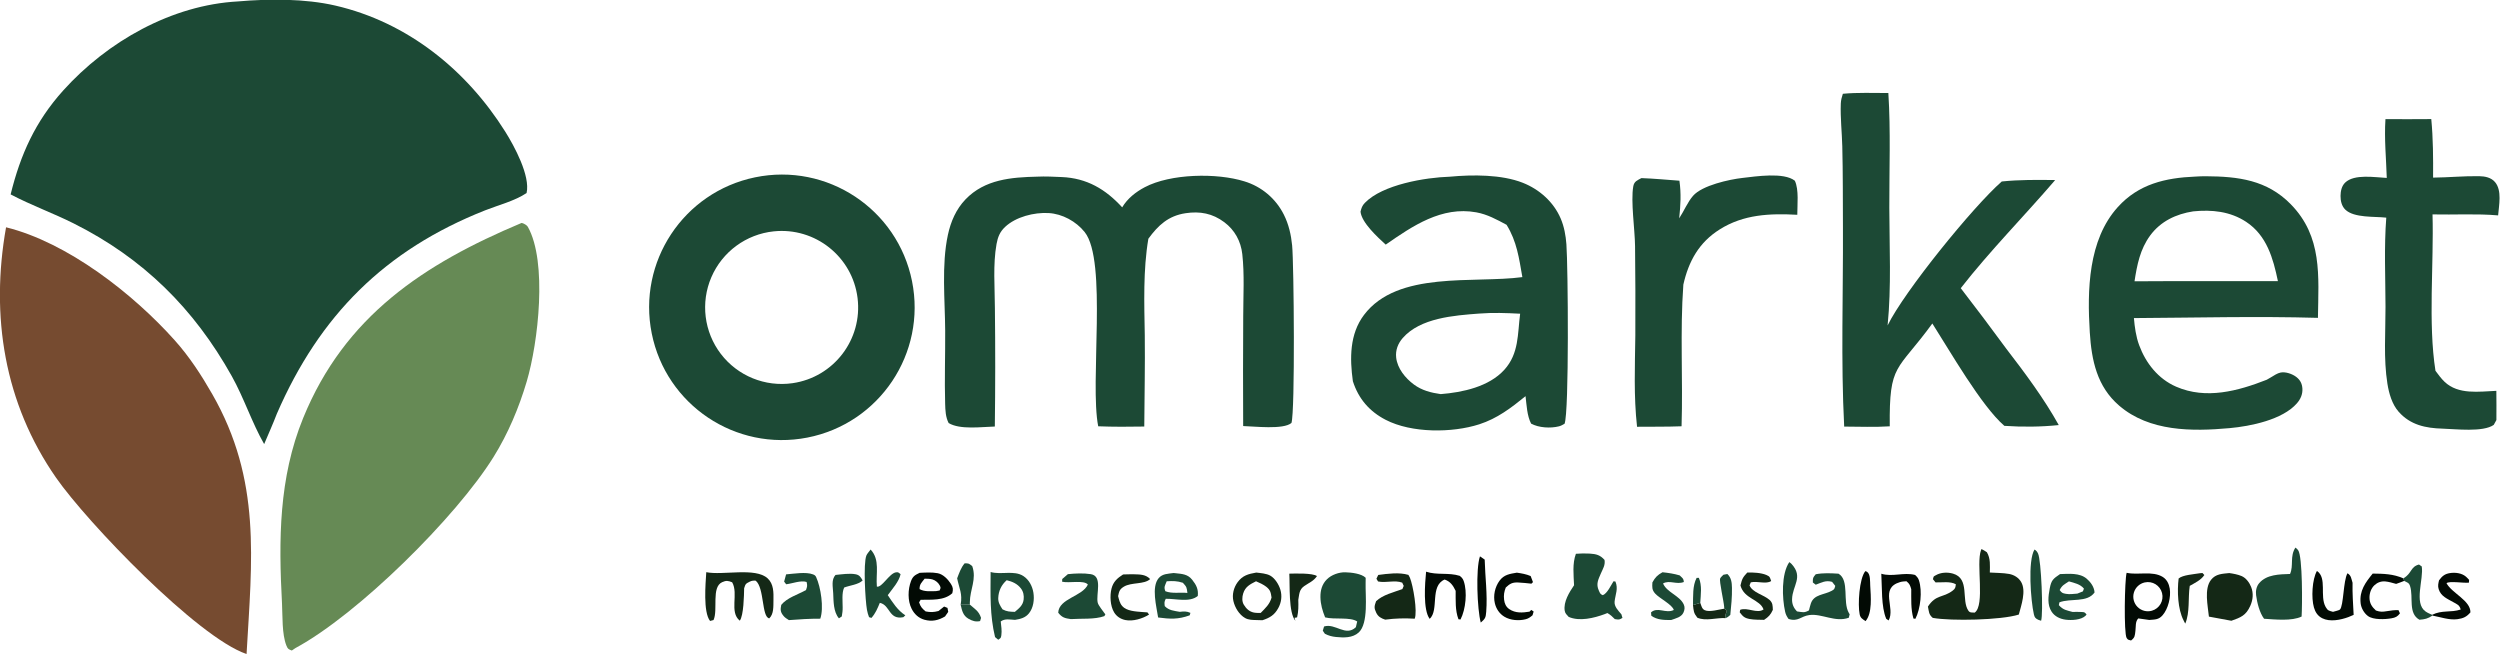 <svg xmlns="http://www.w3.org/2000/svg" xmlns:xlink="http://www.w3.org/1999/xlink" viewBox="160.96 288.25 642.59 168.23"><path fill="#1C4935" transform="matrix(1.667 0 0 1.667 0 6.10352e-05)" d="M133.263 173.134C138.047 172.718 143.582 172.694 148.264 173.776C159.375 176.342 168.48 183.683 174.465 193.221C175.85 195.428 178.356 200.039 177.751 202.681C175.933 203.898 173.409 204.536 171.365 205.344C155.916 211.454 145.828 221.545 139.244 236.715C138.643 238.289 137.94 239.837 137.287 241.391C135.39 238.068 134.185 234.297 132.297 230.917C126.462 220.472 118.62 212.729 107.925 207.369C104.727 205.766 101.366 204.564 98.196 202.891C99.708 196.747 102 191.651 106.292 186.881C113.093 179.322 123.023 173.684 133.263 173.134Z"/><path fill="#668A55" transform="matrix(1.667 0 0 1.667 0 6.10352e-05)" d="M176.974 207.294C177.047 207.311 177.125 207.316 177.194 207.346C177.453 207.461 177.804 207.642 177.945 207.892C180.981 213.293 179.554 225.727 177.771 231.744C176.571 235.797 174.895 239.778 172.66 243.372C166.886 252.656 151.767 267.635 142.106 272.845L141.55 273.222C141.036 273.018 140.934 272.998 140.715 272.45C140.011 270.686 140.141 267.866 140.039 265.968C139.514 256.171 139.533 246.621 143.294 237.392C149.701 221.671 161.879 213.634 176.974 207.294Z"/><path fill="#764B30" transform="matrix(1.667 0 0 1.667 0 6.10352e-05)" d="M97.491 207.962C106.973 210.306 117.078 218.207 123.496 225.385C125.77 227.928 127.604 230.747 129.293 233.7C136.885 246.978 135.404 259.172 134.575 273.76C127.027 271.204 110.01 253.482 105.203 246.577C97.207 235.091 95.06 221.621 97.491 207.962Z"/><path fill="#1C4935" transform="matrix(1.667 0 0 1.667 0 6.10352e-05)" d="M212.972 200.259C224.085 197.961 234.946 205.143 237.182 216.268C239.418 227.394 232.175 238.214 221.037 240.388C209.986 242.544 199.268 235.371 197.05 224.333C194.831 213.295 201.946 202.538 212.972 200.259ZM218.752 232C225.114 231.088 229.575 225.252 228.786 218.874C227.997 212.497 222.249 207.924 215.856 208.589C211.61 209.031 207.934 211.733 206.244 215.653C204.554 219.573 205.114 224.1 207.708 227.491C210.303 230.881 214.526 232.605 218.752 232Z"/><path fill="#1C4935" transform="matrix(1.667 0 0 1.667 0 6.10352e-05)" d="M256.511 200.153C257.739 200.092 259.03 200.164 260.26 200.215C264.133 200.374 267.023 202.086 269.588 204.886C270.402 203.519 271.667 202.523 273.063 201.784C277.048 199.677 284.186 199.549 288.429 200.878C291.081 201.68 293.285 203.542 294.521 206.023C295.259 207.489 295.633 209.121 295.791 210.748C296.069 213.6 296.259 236.382 295.687 238.131C294.447 239.199 289.9 238.647 288.242 238.609C288.213 232.956 288.215 227.302 288.25 221.649C288.257 218.507 288.453 215.213 288.106 212.094C287.885 210.107 286.936 208.38 285.335 207.179C283.516 205.813 281.575 205.458 279.365 205.79C276.7 206.189 275.133 207.66 273.623 209.728C272.806 214.545 272.988 219.717 273.071 224.585C273.127 229.279 273.023 233.989 272.993 238.684C270.619 238.729 268.264 238.737 265.89 238.645C264.567 231.961 267.329 213.114 263.802 208.698C262.483 207.048 260.362 205.887 258.251 205.767C256.005 205.64 253.192 206.342 251.525 207.912C250.727 208.663 250.406 209.478 250.214 210.539C249.646 213.68 249.949 217.234 249.961 220.428C250.031 226.513 250.027 232.598 249.95 238.682C247.924 238.732 244.586 239.21 242.827 238.144C242.353 237.218 242.318 236.181 242.289 235.158C242.182 231.423 242.317 227.653 242.295 223.911C242.267 219.153 241.712 213.777 242.715 209.122C243.154 207.088 243.976 205.171 245.433 203.654C248.396 200.568 252.487 200.245 256.511 200.153Z"/><path fill="#1C4935" transform="matrix(1.667 0 0 1.667 0 6.10352e-05)" d="M320.113 200.16C323.597 199.834 328.097 199.806 331.367 201.102C333.931 202.119 336.114 204.061 337.205 206.618C337.743 207.88 337.979 209.224 338.082 210.585C338.334 213.93 338.515 236.528 337.796 238.256C337.512 238.419 337.252 238.572 336.931 238.652C335.605 238.984 333.832 238.877 332.639 238.234C332 236.991 331.952 235.384 331.78 234C329.555 235.815 327.409 237.448 324.644 238.339C320.445 239.69 314.209 239.71 310.223 237.652C307.693 236.347 306.024 234.395 305.156 231.694C304.673 228.19 304.637 224.436 306.873 221.475C312.061 214.604 323.783 216.647 331.291 215.643C330.775 212.709 330.448 210.161 328.857 207.579C327.338 206.765 325.896 205.965 324.185 205.655C318.843 204.688 314.379 207.749 310.222 210.633C308.987 209.504 306.516 207.264 306.336 205.557C306.469 205.006 306.59 204.626 306.991 204.209C309.729 201.366 316.352 200.275 320.113 200.16ZM318.702 233.684C322.061 233.421 326.146 232.548 328.513 229.929C330.788 227.414 330.541 224.406 330.948 221.287C328.806 221.173 326.736 221.099 324.592 221.267C320.752 221.561 315.546 221.928 312.833 225.051C312.101 225.893 311.709 226.923 311.833 228.044C312.018 229.727 313.244 231.224 314.568 232.204C315.799 233.116 317.205 233.474 318.702 233.684Z"/><path fill="#1C4935" transform="matrix(1.667 0 0 1.667 0 6.10352e-05)" d="M435.05 200.144C435.597 200.106 436.146 200.088 436.695 200.091C441.688 200.123 446.096 200.666 449.758 204.393C454.674 209.395 454.051 215.465 453.961 221.926C444.53 221.655 435.025 221.906 425.587 221.961C425.702 223.341 425.909 224.827 426.391 226.13C427.423 228.921 429.325 231.331 432.097 232.539C436.706 234.547 441.619 233.214 446.064 231.47C446.283 231.342 446.506 231.219 446.725 231.09C447.18 230.823 447.678 230.464 448.202 230.358C448.973 230.202 450.025 230.575 450.628 231.043C451.231 231.511 451.519 232.074 451.565 232.835C451.618 233.7 451.284 234.455 450.722 235.099C448.502 237.647 443.554 238.638 440.352 238.929C434.547 239.458 427.975 239.469 423.316 235.464C419.892 232.521 419.054 228.484 418.783 224.159C418.378 217.689 418.52 209.915 423.103 204.844C426.312 201.292 430.442 200.334 435.05 200.144ZM425.68 216.288C430.056 216.257 434.432 216.25 438.807 216.267L447.789 216.263C447.059 212.743 446.068 209.218 442.898 207.127C440.435 205.502 437.607 205.217 434.731 205.506C432.098 205.91 429.704 207.034 428.092 209.228C426.536 211.346 426.071 213.754 425.68 216.288Z"/><path fill="#1C4935" transform="matrix(1.667 0 0 1.667 0 6.10352e-05)" d="M380.707 187.376C383.018 187.156 385.402 187.264 387.723 187.258C388.094 193.111 387.858 199.112 387.872 204.981C387.885 210.981 388.202 217.122 387.609 223.093C390.142 217.895 400.777 204.779 405.211 200.898C407.964 200.614 410.684 200.644 413.448 200.677C408.635 206.285 403.445 211.516 398.887 217.35C401.268 220.437 403.611 223.552 405.917 226.696C408.751 230.372 411.751 234.405 413.998 238.458C411.18 238.747 408.431 238.764 405.609 238.578C402.061 235.507 397.233 227.063 394.506 222.795C389.021 230.315 387.847 228.852 387.94 238.649C385.62 238.802 383.24 238.697 380.913 238.691C380.39 228.548 380.77 218.208 380.721 208.036C380.701 203.849 380.725 199.654 380.62 195.468C380.565 193.302 380.307 191.041 380.391 188.883C380.411 188.366 380.546 187.866 380.707 187.376Z"/><path fill="#1C4935" transform="matrix(1.667 0 0 1.667 0 6.10352e-05)" d="M464.372 191.283C466.727 191.299 469.082 191.296 471.437 191.277C471.726 194.293 471.737 197.276 471.716 200.303C474.071 200.281 476.484 200.042 478.821 200.08C479.72 200.095 480.673 200.282 481.277 201.005C482.361 202.302 481.871 204.555 481.743 206.127C478.408 205.836 474.983 206.052 471.629 205.975C471.846 213.564 470.927 222.748 472.083 230.087C472.519 230.67 472.96 231.286 473.489 231.788C475.612 233.805 478.799 233.291 481.471 233.18C481.501 234.68 481.478 236.185 481.478 237.686L481.069 238.428C479.431 239.591 475.158 239.065 473.162 239.008C470.579 238.935 468.21 238.447 466.405 236.403C465.382 235.244 464.908 233.559 464.67 232.061C464.064 228.252 464.389 224.1 464.38 220.243C464.369 215.689 464.149 211.011 464.498 206.476C462.715 206.265 459.552 206.546 458.19 205.246C457.624 204.705 457.44 203.889 457.445 203.13C457.451 202.398 457.614 201.594 458.16 201.069C459.582 199.703 462.751 200.267 464.574 200.35C464.483 197.307 464.171 194.334 464.372 191.283Z"/><path fill="#1C4935" transform="matrix(1.667 0 0 1.667 0 6.10352e-05)" d="M355.471 206.579C356.197 205.487 356.757 204.088 357.612 203.107C359.015 201.496 363.202 200.577 365.243 200.349C367.282 200.12 371.598 199.435 373.305 200.782C373.955 202.158 373.678 204.524 373.682 206.033C369.459 205.806 365.413 205.959 361.711 208.293C358.523 210.303 356.93 213.192 356.114 216.796C355.585 224.045 356.069 231.372 355.838 238.643C353.558 238.731 351.258 238.698 348.975 238.72C348.447 233.988 348.652 229.399 348.709 224.651C348.734 220.054 348.721 215.457 348.667 210.86C348.638 208.301 347.985 203.955 348.393 201.645C348.53 200.87 349.035 200.711 349.647 200.377C351.6 200.449 353.558 200.636 355.508 200.778C355.795 202.795 355.685 204.56 355.471 206.579Z"/><path fill="#142816" transform="matrix(1.667 0 0 1.667 0 6.10352e-05)" d="M402.073 257.583C402.387 257.701 402.638 257.886 402.918 258.067C403.497 259.062 403.383 260.08 403.37 261.194C404.349 261.265 405.382 261.237 406.347 261.413C407.11 261.552 407.823 261.989 408.212 262.675C408.999 264.063 408.214 266.253 407.838 267.675C405.143 268.534 397.415 268.698 394.573 268.188C393.937 267.653 393.993 267.24 393.825 266.443C395.072 264.54 396.128 265.132 397.636 263.989C398.062 263.667 398.069 263.488 398.129 263.003C397.262 262.508 395.981 262.748 394.998 262.715L394.595 262.218C394.757 261.705 394.609 261.861 395.063 261.6C395.834 261.156 396.85 261.121 397.692 261.363C400.339 262.125 398.916 265.475 400.082 267.105C400.316 267.432 400.671 267.342 401.037 267.376C402.658 266.223 401.23 259.882 402.004 257.755C402.025 257.697 402.05 257.64 402.073 257.583Z"/><path fill="#1C4935" transform="matrix(1.667 0 0 1.667 0 6.10352e-05)" d="M339.545 258.304C340.261 258.246 340.958 258.233 341.676 258.274C342.69 258.334 343.294 258.5 343.961 259.249C344.099 260.055 343.704 260.618 343.398 261.334C342.99 262.288 342.619 262.956 343.081 263.972C343.255 264.356 343.287 264.531 343.693 264.687C344.375 264.426 344.953 263.162 345.343 262.545L345.639 262.578C346.101 263.698 345.645 264.516 345.515 265.644C345.423 266.446 346.083 267.069 346.563 267.639L346.724 268.188C346.206 268.517 346.166 268.46 345.547 268.376C345.172 267.997 344.872 267.708 344.404 267.44C344.268 267.497 344.132 267.553 343.993 267.605C342.338 268.216 340.1 268.771 338.43 268.033C338.142 267.697 337.89 267.531 337.82 267.08C337.604 265.708 338.533 264.232 339.262 263.158C339.198 261.543 338.979 259.846 339.545 258.304Z"/><path fill="#1C4935" transform="matrix(1.667 0 0 1.667 0 6.10352e-05)" d="M300.879 268.109C300.467 267.09 300.174 266.099 300.155 264.99C300.138 263.946 300.402 262.983 301.16 262.232C301.856 261.543 303.017 261.131 303.991 261.158C304.917 261.184 306.482 261.353 307.132 262.004L307.122 262.854C307.074 264.766 307.587 269.024 306.066 270.429C305.124 271.299 303.745 271.251 302.553 271.133C301.925 271.07 301.403 270.931 300.84 270.635L300.519 270.169L300.715 269.513C302.461 268.967 304.025 271.131 305.619 269.625L305.825 268.74C304.719 268.007 302.316 268.488 300.879 268.109Z"/><path fill="#020A04" transform="matrix(1.667 0 0 1.667 0 6.10352e-05)" d="M424.464 261.235C426.227 261.636 428.433 260.886 430.04 261.88C430.665 262.266 430.997 262.96 431.11 263.665C431.318 264.966 430.877 266.782 430.002 267.788C429.392 268.489 428.809 268.429 427.958 268.507L426.258 268.269C425.777 268.774 425.907 269.497 425.821 270.174C425.724 270.944 425.758 271.198 425.145 271.675C424.792 271.567 424.666 271.615 424.464 271.28C424.02 270.543 424.154 262.329 424.464 261.235ZM428.355 267.083C429.53 266.751 430.226 265.544 429.925 264.362C429.624 263.179 428.435 262.452 427.245 262.722C426.447 262.903 425.81 263.502 425.581 264.288C425.353 265.074 425.568 265.922 426.145 266.503C426.721 267.084 427.568 267.306 428.355 267.083Z"/><path fill="#1C4935" transform="matrix(1.667 0 0 1.667 0 6.10352e-05)" d="M450.489 257.348C450.662 257.487 450.765 257.554 450.905 257.745C451.614 258.71 451.549 266.418 451.443 267.981C449.941 268.714 447.322 268.43 445.654 268.321C444.951 267.369 444.584 265.866 444.427 264.695C444.339 264.039 444.47 263.337 444.91 262.822C446.062 261.476 448.04 261.473 449.661 261.415C450.245 260.074 449.599 258.721 450.489 257.348Z"/><path fill="#1C4935" transform="matrix(1.667 0 0 1.667 0 6.10352e-05)" d="M249.301 261.113C250.921 261.587 252.924 260.795 254.365 261.746C255.226 262.314 255.733 263.29 255.896 264.289C256.07 265.35 255.907 266.624 255.215 267.484C254.656 268.177 253.902 268.358 253.064 268.493C252.263 268.457 251.523 268.255 250.861 268.737C250.936 269.433 251.055 270.171 250.955 270.868C250.886 271.356 250.835 271.28 250.477 271.56L249.983 271.147C249.169 267.758 249.284 264.572 249.301 261.113ZM253.038 267.259C253.688 266.713 254.284 266.258 254.392 265.367C254.466 264.752 254.359 264.153 253.979 263.653C253.425 262.923 252.644 262.586 251.781 262.378C250.959 263.101 250.519 264.031 250.476 265.141C250.451 265.81 250.781 266.333 251.136 266.871C251.794 267.226 252.299 267.239 253.038 267.259Z"/><path fill="#1C4935" transform="matrix(1.667 0 0 1.667 0 6.10352e-05)" d="M372.45 259.589C372.595 259.697 372.696 259.76 372.814 259.89C374.653 261.917 372.929 263.198 372.876 265.305C372.858 266.067 373.118 266.66 373.641 267.19C374.469 267.3 374.739 267.452 375.481 267.03C375.571 266.675 375.659 266.315 375.774 265.967C376.246 264.536 377.834 264.652 379.001 264.007C379.436 263.766 379.395 263.729 379.537 263.251L379.05 262.632C378.062 262.349 377.461 262.732 376.528 263.073L376.081 262.728C376.078 262.009 376.069 262.009 376.529 261.458C377.729 261.236 378.83 261.3 380.039 261.372C381.771 262.391 380.628 265.691 381.639 267.442C381.675 267.504 381.717 267.563 381.756 267.624L381.626 268.164C379.54 268.921 377.467 267.495 375.547 267.75C374.226 267.925 373.812 268.831 372.334 268.35C372.079 267.991 371.91 267.689 371.811 267.254C371.324 265.108 371.211 261.401 372.45 259.589Z"/><path fill="#142816" transform="matrix(1.667 0 0 1.667 0 6.10352e-05)" d="M290.261 261.199C290.941 261.283 291.825 261.337 292.425 261.676C293.161 262.092 293.751 263.064 293.982 263.852C294.263 264.809 294.134 265.805 293.656 266.677C293.065 267.754 292.353 268.173 291.217 268.55C290.902 268.545 290.589 268.532 290.274 268.522C289.677 268.503 289.085 268.514 288.547 268.214C287.629 267.701 286.967 266.597 286.736 265.595C286.506 264.596 286.783 263.515 287.379 262.695C288.143 261.644 289.032 261.417 290.261 261.199ZM290.941 267.426C291.673 266.674 292.329 266.099 292.618 265.056C292.5 264.289 292.459 263.909 291.799 263.386C291.389 263.061 290.708 262.74 290.224 262.542C289.298 263.008 288.564 263.381 288.243 264.428C288.074 264.978 288.032 265.646 288.342 266.156C288.71 266.76 289.181 267.221 289.89 267.365C290.225 267.434 290.599 267.422 290.941 267.426Z"/><path fill="#142816" transform="matrix(1.667 0 0 1.667 0 6.10352e-05)" d="M440.288 261.277C440.908 261.363 441.615 261.494 442.192 261.738C442.87 262.025 443.405 262.76 443.664 263.428C444.038 264.39 443.951 265.383 443.537 266.316C442.874 267.814 442.061 268.123 440.617 268.631L437.15 267.992C436.985 266.332 436.385 263.721 437.473 262.325C438.199 261.394 439.206 261.391 440.288 261.277Z"/><path fill="#142816" transform="matrix(1.667 0 0 1.667 0 6.10352e-05)" d="M205.457 261.14C207.992 261.667 213.029 260.352 214.918 262.093C215.87 262.97 215.836 264.287 215.816 265.479C215.8 266.445 215.877 267.58 215.172 268.262C213.977 268.068 214.431 263.532 213.073 262.446C212.727 262.432 212.487 262.44 212.17 262.598C211.536 262.914 211.509 262.942 211.296 263.622C211.273 264.748 211.227 267.787 210.628 268.618C208.967 267.304 210.465 264.463 209.45 262.7C208.837 262.45 208.524 262.397 207.897 262.685C206.212 263.458 207.297 266.972 206.576 268.521L206.041 268.66C204.95 267.285 205.353 262.892 205.457 261.14Z"/><path fill="#020A04" transform="matrix(1.667 0 0 1.667 0 6.10352e-05)" d="M238.357 261.24C239.258 261.2 240.268 261.128 241.154 261.301C241.994 261.465 242.737 262.253 243.177 262.947C243.517 263.483 243.541 263.787 243.394 264.382C242.126 265.562 240.137 265.363 238.512 265.397L238.272 265.793C238.497 266.477 238.731 266.737 239.282 267.193C240.051 267.334 240.511 267.326 241.269 267.126L242.129 266.439L242.65 266.648L242.764 267.26L242.274 267.964C241.263 268.569 240.254 268.799 239.092 268.472C238.196 268.219 237.54 267.609 237.123 266.785C236.49 265.536 236.536 263.801 237.026 262.509C237.319 261.738 237.676 261.57 238.357 261.24ZM240.868 264.063L241.438 263.963C241.576 263.579 241.666 263.6 241.465 263.2C241.249 262.77 240.798 262.393 240.334 262.258C239.958 262.149 239.519 262.151 239.129 262.142C238.666 262.752 238.336 262.968 238.345 263.749C239.105 264.183 240.015 264.065 240.868 264.063Z"/><path fill="#1C4935" transform="matrix(1.667 0 0 1.667 0 6.10352e-05)" d="M414.194 261.434C415.544 261.397 417.222 261.206 418.32 262.16C418.944 262.703 419.467 263.434 419.517 264.27C418.357 265.885 415.838 265.126 414.1 265.788L414.01 266.225C414.693 266.98 415.192 267.009 416.126 267.272C416.574 267.253 417.009 267.257 417.457 267.278C417.972 267.303 417.941 267.275 418.286 267.656C418.232 267.725 418.187 267.803 418.123 267.864C417.429 268.522 415.974 268.58 415.077 268.466C414.211 268.357 413.372 267.973 412.889 267.22C412.2 266.145 412.384 264.836 412.607 263.652C412.851 262.359 413.135 262.156 414.194 261.434ZM416.872 264.442L417.721 264.099L417.879 263.675C417.315 262.979 416.399 262.798 415.568 262.56C414.892 263.008 414.495 263.157 414.14 263.898C414.458 264.319 414.543 264.379 415.093 264.478C415.669 264.582 416.293 264.492 416.872 264.442Z"/><path fill="#1C4935" transform="matrix(1.667 0 0 1.667 0 6.10352e-05)" d="M217.765 261.479C218.911 261.384 220.846 261.059 221.909 261.478C222.146 261.571 222.287 261.656 222.395 261.889C223.118 263.453 223.614 266.679 223.035 268.312C221.413 268.303 219.815 268.407 218.199 268.531C217.926 268.357 217.599 268.161 217.391 267.912C216.875 267.293 216.868 266.93 217.017 266.186C217.898 265.084 219.602 264.583 220.832 263.901C221.034 263.326 221.059 263.239 220.929 262.647C220.01 262.364 218.768 262.886 217.776 263.005L217.462 262.595L217.765 261.479Z"/><path fill="#1C4935" transform="matrix(1.667 0 0 1.667 0 6.10352e-05)" d="M277.509 261.269L277.817 261.299C278.832 261.405 279.698 261.453 280.368 262.294C281.023 263.115 281.353 263.771 281.244 264.81C279.975 265.846 277.864 265.212 276.306 265.244C276.066 265.733 276.089 265.824 276.149 266.372C276.783 267.046 277.598 267.094 278.465 267.254C279.105 267.182 279.497 267.144 280.11 267.414L279.996 267.794C278.201 268.443 276.987 268.368 275.128 268.126C274.884 266.467 274.051 263.416 275.22 262.05C275.809 261.363 276.68 261.392 277.509 261.269ZM279.643 264.343C279.539 263.505 279.551 263.43 278.945 262.774C278.057 262.481 277.382 262.488 276.454 262.542C276.195 263.203 275.972 263.401 276.244 264.077C277.296 264.491 278.522 264.216 279.643 264.343Z"/><path fill="#142816" transform="matrix(1.667 0 0 1.667 0 6.10352e-05)" d="M309.069 261.567C310.534 261.376 312.286 261.131 313.716 261.555C313.791 261.687 313.9 261.865 313.96 262.012C314.45 263.22 315.133 267.183 314.694 268.314C313.124 268.217 311.699 268.257 310.139 268.459C309.513 268.25 309.062 268.017 308.759 267.393C308.397 266.645 308.463 266.382 308.737 265.619C309.762 264.625 311.457 264.24 312.789 263.748L312.998 263.255L312.764 262.752C311.571 262.314 310.296 262.837 309.039 262.571L308.79 262.148L309.069 261.567Z"/><path fill="#1C4935" transform="matrix(1.667 0 0 1.667 0 6.10352e-05)" d="M261.213 261.446C262.307 261.327 263.656 261.27 264.745 261.444C266.633 261.746 265.511 264.568 265.816 265.848C265.925 266.308 266.708 267.216 266.995 267.655L266.834 267.918C265.327 268.459 263.287 268.259 261.672 268.376C260.739 268.239 260.324 268.147 259.724 267.391C259.811 265.19 263.471 264.884 264.296 263.049C263.701 262.313 261.411 262.865 260.326 262.612L260.343 262.194L261.213 261.446Z"/><path fill="#1C4935" transform="matrix(1.667 0 0 1.667 0 6.10352e-05)" d="M230.8 257.648C232.278 259.239 231.579 261.332 231.761 263.363C232.521 263.575 233.654 261.361 234.676 261.169C235.09 261.091 235.105 261.221 235.42 261.449C235.163 262.625 234.141 263.718 233.442 264.684C234.245 265.861 234.936 267.002 236.152 267.793L235.839 268.083C233.571 268.525 233.834 266.205 232.217 265.868C231.854 266.737 231.558 267.475 230.925 268.192L230.555 268.077C230.412 267.706 230.306 267.339 230.234 266.946C229.974 265.517 229.651 259.831 230.143 258.573C230.254 258.289 230.615 257.908 230.8 257.648Z"/><path fill="#020A04" transform="matrix(1.667 0 0 1.667 0 6.10352e-05)" d="M453.809 260.949C455.41 262.032 454.198 264.832 455.154 266.51C455.491 267.101 455.666 267.079 456.286 267.254C456.498 267.184 457.216 267.032 457.348 266.906C457.927 266.352 457.858 262.444 458.515 261.306C459.099 261.643 459.097 262.145 459.299 262.772C459.258 264.419 459.386 266.078 459.467 267.723C459.194 267.847 458.92 267.968 458.639 268.071C457.443 268.509 455.81 268.84 454.628 268.244C453.933 267.894 453.558 267.317 453.344 266.584C452.916 265.116 453.065 262.245 453.809 260.949Z"/><path fill="#020A04" transform="matrix(1.667 0 0 1.667 0 6.10352e-05)" d="M316.446 261.065C318.152 261.629 319.919 261.162 321.635 261.705C321.93 261.948 322.111 262.125 322.242 262.495C322.832 264.167 322.562 266.882 321.754 268.434L321.44 268.402C320.91 267.013 321.019 265.486 321.006 264.02C320.599 263.19 320.202 262.581 319.308 262.274C316.982 263.253 318.488 266.975 317 268.339C315.946 266.956 316.273 262.84 316.446 261.065Z"/><path fill="#1C4935" transform="matrix(1.667 0 0 1.667 0 6.10352e-05)" d="M352.897 261.151C353.813 261.249 354.662 261.372 355.547 261.636C355.931 262.022 356.151 262.084 356.188 262.655C355.045 263.102 353.999 262.309 352.983 262.878C353.552 264.25 355.532 264.743 356.168 266.098C356.364 266.517 356.328 266.905 356.148 267.328C355.82 268.095 354.937 268.257 354.236 268.515C353.151 268.52 352.082 268.514 351.175 267.859L351.132 267.338C352.158 266.417 353.403 267.58 354.64 266.969C354.422 266.149 352.424 265.167 351.774 264.444C351.245 263.855 351.305 263.438 351.341 262.718C351.77 261.936 352.118 261.586 352.897 261.151Z"/><path fill="#020A04" transform="matrix(1.667 0 0 1.667 0 6.10352e-05)" d="M386.636 261.381C388.37 261.909 390.093 261.117 391.839 261.565C392.12 261.823 392.314 262.02 392.437 262.391C392.984 264.04 392.687 266.806 391.893 268.33L391.592 268.287C391.168 266.844 391.264 265.261 391.254 263.767C391.081 263.179 391.014 262.942 390.515 262.54C390.185 262.556 389.837 262.575 389.519 262.671C386.325 263.623 388.843 266.605 387.768 268.581L387.402 268.337C386.597 266.501 386.768 263.4 386.636 261.381Z"/><path fill="#142816" transform="matrix(1.667 0 0 1.667 0 6.10352e-05)" d="M365.978 261.19C366.868 261.173 368.081 261.22 368.915 261.57C369.483 261.808 369.462 261.958 369.653 262.505C368.866 263.041 367.526 262.464 366.508 262.71L366.319 263.181C366.786 264.31 368.51 264.606 369.415 265.429C369.91 265.88 369.889 266.334 369.911 266.955C369.553 267.725 369.266 268.021 368.564 268.492C367.846 268.468 367.043 268.494 366.339 268.361C365.529 268.208 365.293 267.963 364.806 267.326L364.879 266.941C366.021 266.519 367.462 267.579 368.479 266.893C367.941 265.323 365.49 265.298 364.921 263.191C365.167 262.168 365.261 261.958 365.978 261.19Z"/><path fill="#020A04" transform="matrix(1.667 0 0 1.667 0 6.10352e-05)" d="M330.441 261.215C331.2 261.327 331.86 261.437 332.569 261.735L332.927 262.673L332.689 262.912C332.011 262.84 331.329 262.762 330.649 262.731C329.748 262.69 329.372 262.907 328.732 263.507C328.477 264.165 328.394 264.67 328.474 265.381C328.541 265.974 328.765 266.485 329.262 266.827C330.217 267.485 331.306 267.402 332.393 267.227L332.663 266.957L333.032 267.209L332.857 267.788C332.511 268.073 332.243 268.286 331.8 268.397C330.748 268.662 329.45 268.573 328.509 268.001C327.749 267.539 327.245 266.779 327.046 265.918C326.774 264.746 327.059 263.425 327.77 262.457C328.465 261.511 329.355 261.4 330.441 261.215Z"/><path fill="#142816" transform="matrix(1.667 0 0 1.667 0 6.10352e-05)" d="M269.73 261.491C270.304 261.474 270.881 261.454 271.455 261.466C272.395 261.487 273.243 261.504 273.899 262.202C272.979 263.066 271.015 262.664 269.846 263.374C269.185 263.776 269.11 264.108 268.959 264.829C269.1 265.38 269.209 265.92 269.589 266.361C270.257 267.135 271.664 267.199 272.626 267.28L273.483 267.339L273.732 267.676C272.736 268.3 271.242 268.768 270.062 268.517C269.338 268.363 268.722 267.966 268.338 267.325C267.742 266.33 267.667 264.783 267.94 263.678C268.2 262.625 268.846 262.046 269.73 261.491Z"/><path fill="#020A04" transform="matrix(1.667 0 0 1.667 0 6.10352e-05)" d="M462.405 261.356C464.067 261.372 465.594 261.408 467.132 262.095L467.256 262.486C466.854 262.66 466.431 262.797 466.02 262.947C465.482 262.804 464.889 262.614 464.334 262.566C463.719 262.513 463.144 262.717 462.689 263.137C462.148 263.636 461.895 264.387 461.911 265.112C461.93 265.969 462.294 266.488 462.897 267.048C463.553 267.28 463.904 267.27 464.595 267.151C465.217 267.044 465.749 266.981 466.379 266.987L466.606 267.487C466.23 267.988 465.922 268.142 465.294 268.253C464.308 268.427 462.494 268.505 461.679 267.906C461.075 267.462 460.623 266.666 460.544 265.926C460.338 263.991 461.27 262.758 462.405 261.356Z"/><path fill="#020A04" transform="matrix(1.667 0 0 1.667 0 6.10352e-05)" d="M471.567 267.712C473.119 266.943 474.416 267.408 475.974 266.898C475.784 266.185 475.45 266.113 474.812 265.75C473.884 265.223 472.922 264.859 472.577 263.753C472.424 263.262 472.518 262.881 472.634 262.394C473.109 261.755 473.497 261.409 474.312 261.282C475.132 261.153 476.136 261.271 476.782 261.83C476.975 261.998 477.085 262.129 477.268 262.326L477.242 262.754C476.446 262.854 474.253 262.462 473.784 262.835C474.602 264.376 477.501 265.508 477.476 267.333C476.905 268.015 476.365 268.272 475.459 268.391C474.21 268.555 472.837 268.058 471.615 267.832L471.567 267.712Z"/><path fill="#1C4935" transform="matrix(1.667 0 0 1.667 0 6.10352e-05)" d="M467.132 262.095C468.468 261.323 468.201 260.31 469.542 259.958L469.969 260.258C470.289 262.202 468.721 265.908 470.551 267.195C470.868 267.418 471.213 267.557 471.567 267.712L471.615 267.832C470.903 268.306 470.458 268.407 469.611 268.474C467.826 267.48 468.714 265.011 468.169 263.293C467.995 262.744 467.735 262.745 467.256 262.486L467.132 262.095Z"/><path fill="#1C4935" transform="matrix(1.667 0 0 1.667 0 6.10352e-05)" d="M225.385 261.565C226.327 261.475 227.564 261.28 228.49 261.462C229.098 261.58 229.282 261.925 229.568 262.42C228.87 263.074 227.641 263.155 226.72 263.507C226.327 264.344 226.491 265.651 226.487 266.575C226.499 267.066 226.432 267.482 226.354 267.963L225.912 268.256C225.059 267.275 225.084 265.646 225.029 264.387C224.985 263.394 224.704 262.311 225.385 261.565Z"/><path fill="#142816" transform="matrix(1.667 0 0 1.667 0 6.10352e-05)" d="M295.355 261.367C296.245 261.349 298.956 261.252 299.622 261.743C299.1 262.522 298.399 262.766 297.665 263.277C296.858 263.839 296.907 264.515 296.742 265.405C296.769 266.356 296.778 267.174 296.557 268.11L296.155 268.176L296.297 268.638C295.211 267.409 295.463 263.038 295.355 261.367Z"/><path fill="#1C4935" transform="matrix(1.667 0 0 1.667 0 6.10352e-05)" d="M410.258 257.646C410.545 257.82 410.648 257.954 410.802 258.263C411.299 259.26 411.633 267.557 411.278 268.629C411.147 268.585 411.009 268.556 410.883 268.499C410.412 268.285 410.274 268.13 410.162 267.641C409.686 265.574 409.199 259.358 410.258 257.646Z"/><path fill="#142816" transform="matrix(1.667 0 0 1.667 0 6.10352e-05)" d="M435.762 261.301L436.157 261.269L436.446 261.579C435.91 262.379 435.012 262.777 434.196 263.252C433.911 265.149 434.246 267.298 433.505 269.068C433.47 269.008 433.433 268.948 433.4 268.886C433.346 268.783 433.298 268.676 433.244 268.573C432.346 266.859 432.24 264.028 432.482 262.115C433.106 261.559 434.889 261.457 435.762 261.301Z"/><path fill="#1C4935" transform="matrix(1.667 0 0 1.667 0 6.10352e-05)" d="M244.681 266.165C244.985 264.407 244.464 263.703 244.14 262.084C244.461 261.264 244.719 260.451 245.297 259.772C245.961 259.774 245.96 259.796 246.474 260.222C247.168 262.245 246.113 263.775 246.098 265.782L246.097 266.139L244.681 266.165Z"/><path fill="#020A04" transform="matrix(1.667 0 0 1.667 0 6.10352e-05)" d="M324.754 258.699L325.483 259.201C325.55 261.883 325.927 264.539 325.719 267.231C325.649 268.138 325.572 268.318 324.876 268.909C324.326 266.883 324.087 260.611 324.754 258.699Z"/><path fill="#020A04" transform="matrix(1.667 0 0 1.667 0 6.10352e-05)" d="M384.175 260.977C384.26 261.011 384.354 261.029 384.431 261.079C384.983 261.437 384.893 262.61 384.929 263.225C385.023 264.838 385.271 267.491 384.202 268.69C383.738 268.358 383.422 268.228 383.297 267.626C382.997 266.169 383.229 262.117 384.175 260.977Z"/><path fill="#1C4935" transform="matrix(1.667 0 0 1.667 0 6.10352e-05)" d="M362.418 266.768L362.403 266.466C362.36 265.707 361.62 262.496 361.788 262.116C361.892 261.881 362.125 261.729 362.293 261.536L362.901 261.423C363.52 262.008 363.593 262.744 363.609 263.571C363.637 264.956 363.494 266.349 363.354 267.725C363.084 267.975 362.965 268.095 362.612 268.223C362.497 267.81 362.704 267.455 362.834 267.054L362.418 266.768Z"/><path fill="#142816" transform="matrix(1.667 0 0 1.667 0 6.10352e-05)" d="M358.722 265.87C358.901 266.312 358.956 266.791 359.408 267C360.144 267.341 361.604 266.887 362.418 266.768L362.834 267.054C362.704 267.455 362.497 267.81 362.612 268.223C361.203 268.136 359.577 268.734 358.271 268.159C357.682 267.407 357.711 267.132 357.6 266.207L358.722 265.87Z"/><path fill="#1C4935" fill-opacity="0.988" transform="matrix(1.667 0 0 1.667 0 6.10352e-05)" d="M246.097 266.139C246.921 266.872 247.47 267.12 247.827 268.19L247.676 268.682C247.014 268.826 246.498 268.672 245.896 268.327C245.038 267.835 244.89 267.065 244.681 266.165L246.097 266.139Z"/><path fill="#1C4935" transform="matrix(1.667 0 0 1.667 0 6.10352e-05)" d="M357.6 266.207C357.64 264.828 357.508 263.268 358.161 262.016L358.505 262.011C359.016 263.214 358.798 264.595 358.722 265.87L357.6 266.207Z"/></svg>